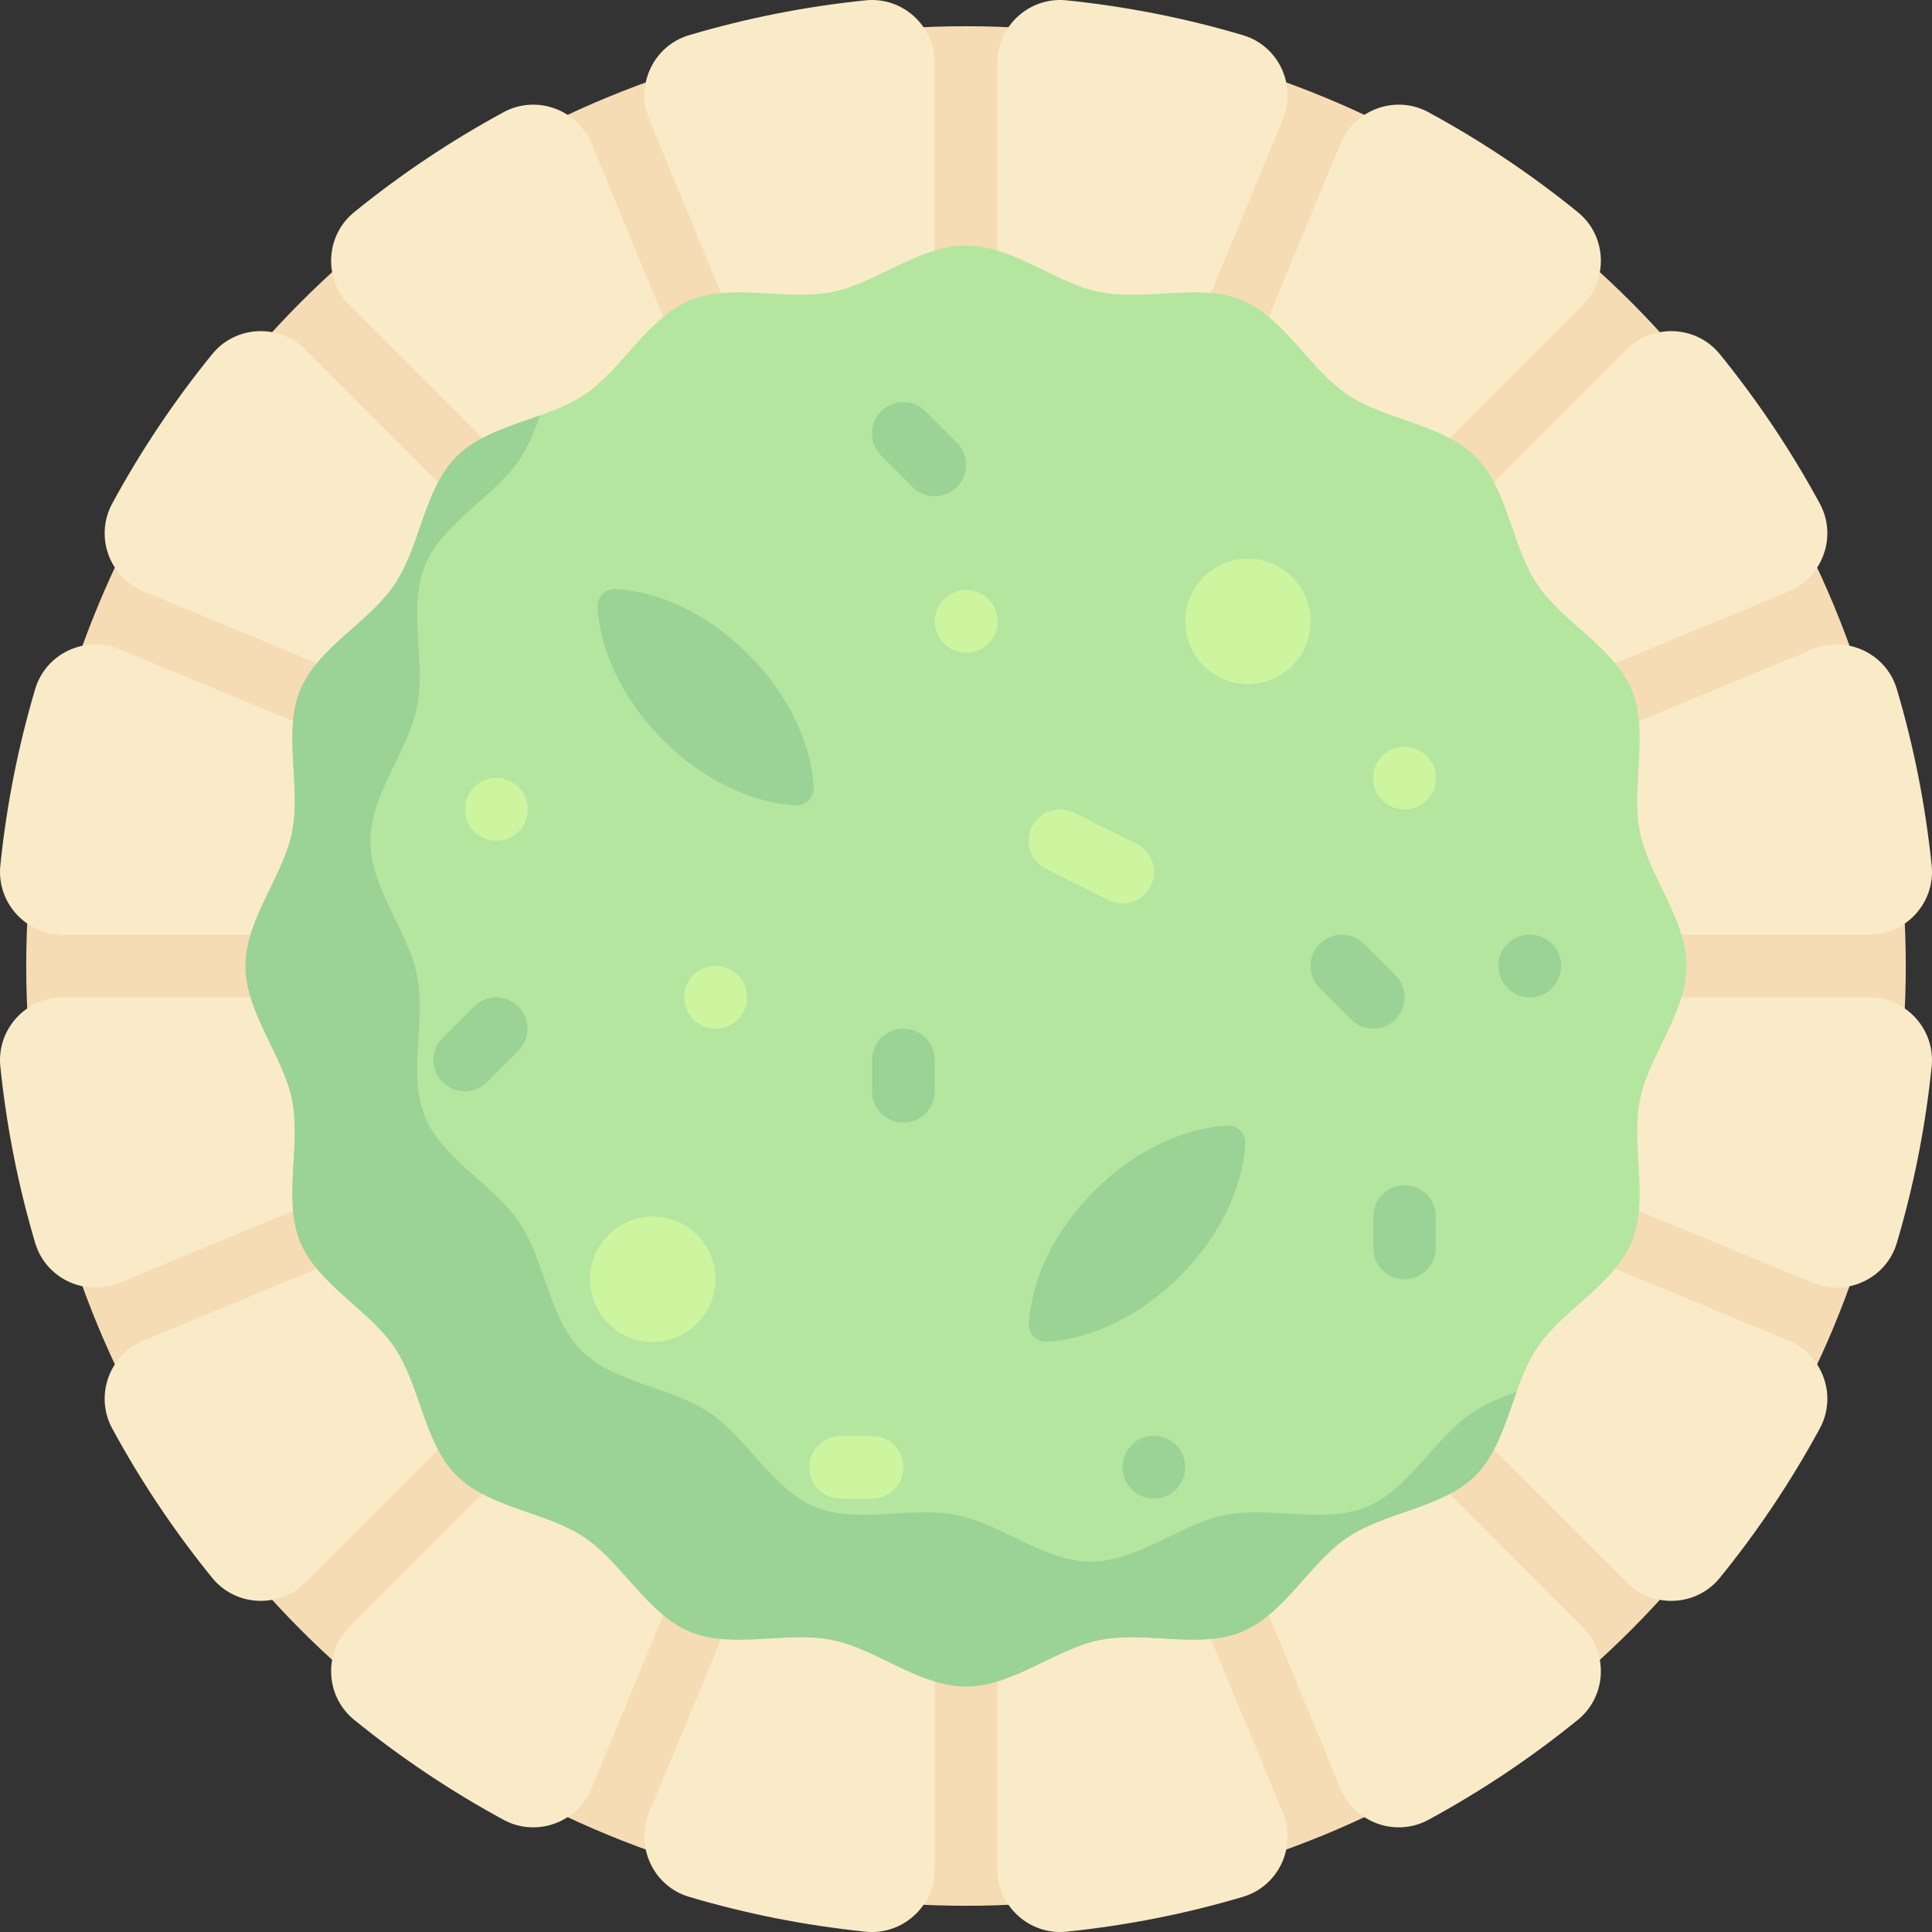 <?xml version="1.0" encoding="iso-8859-1"?>
<!-- Generator: Adobe Illustrator 19.0.0, SVG Export Plug-In . SVG Version: 6.00 Build 0)  -->
<svg version="1.1" id="Capa_1" xmlns="http://www.w3.org/2000/svg" xmlns:xlink="http://www.w3.org/1999/xlink" x="0px" y="0px"
	 viewBox="0 0 512 512" style="enable-background:new 0 0 512 512;" xml:space="preserve">
<rect x="0" y="0" width="512" height="512" fill="#333333" stroke="none"/>
<circle style="fill:#F5DCB4;" cx="256" cy="256.001" r="249.05"/>
<g>
	<path style="fill:#FAEBC8;" d="M229.375,0.089c-16.073,1.647-31.707,4.767-46.765,9.234c-9.433,2.798-14.32,13.235-10.555,22.324
		l75.643,182.62V16.675C247.698,6.833,239.166-0.915,229.375,0.089z"/>
	<path style="fill:#FAEBC8;" d="M214.265,264.303H16.674c-9.842,0-17.59,8.533-16.586,18.323
		c1.647,16.073,4.767,31.708,9.234,46.765c2.798,9.432,13.235,14.32,22.324,10.554L214.265,264.303z"/>
	<path style="fill:#FAEBC8;" d="M232.359,220.62L156.733,38.041c-3.769-9.1-14.627-13.003-23.285-8.306
		c-14.039,7.617-27.289,16.5-39.597,26.5c-7.635,6.203-8.166,17.711-1.21,24.667L232.359,220.62z"/>
	<path style="fill:#FAEBC8;" d="M214.265,247.699L31.646,172.056c-9.09-3.765-19.526,1.122-22.324,10.555
		c-4.467,15.058-7.587,30.692-9.234,46.765c-1.003,9.79,6.745,18.323,16.586,18.323L214.265,247.699L214.265,247.699z"/>
	<path style="fill:#FAEBC8;" d="M220.619,232.36L80.901,92.642c-6.956-6.956-18.463-6.425-24.666,1.209
		c-10.001,12.309-18.883,25.558-26.501,39.598c-4.697,8.657-0.794,19.515,8.306,23.285L220.619,232.36z"/>
	<path style="fill:#FAEBC8;" d="M482.266,133.449c-7.617-14.04-16.5-27.289-26.5-39.598c-6.203-7.635-17.711-8.165-24.667-1.209
		L291.381,232.36l182.579-75.626C483.06,152.964,486.963,142.106,482.266,133.449z"/>
	<path style="fill:#FAEBC8;" d="M279.641,220.62L419.359,80.902c6.956-6.956,6.425-18.463-1.21-24.667
		c-12.308-10-25.558-18.882-39.597-26.5c-8.657-4.697-19.515-0.794-23.285,8.306L279.641,220.62z"/>
	<path style="fill:#FAEBC8;" d="M264.302,214.266l75.643-182.619c3.765-9.09-1.122-19.526-10.555-22.324
		c-15.058-4.467-30.692-7.588-46.766-9.235c-9.79-1.003-18.323,6.745-18.323,16.586L264.302,214.266L264.302,214.266z"/>
	<path style="fill:#FAEBC8;" d="M297.735,247.699h197.591c9.842,0,17.589-8.533,16.586-18.323
		c-1.647-16.073-4.767-31.708-9.234-46.765c-2.798-9.432-13.235-14.32-22.324-10.555L297.735,247.699z"/>
	<path style="fill:#FAEBC8;" d="M291.38,279.641L431.1,419.36c6.956,6.956,18.463,6.425,24.666-1.209
		c10-12.308,18.883-25.558,26.5-39.597c4.697-8.657,0.794-19.515-8.306-23.285L291.38,279.641z"/>
	<path style="fill:#FAEBC8;" d="M279.641,291.382l75.626,182.579c3.769,9.1,14.627,13.003,23.285,8.306
		c14.039-7.617,27.289-16.499,39.597-26.5c7.635-6.203,8.166-17.711,1.21-24.667L279.641,291.382z"/>
	<path style="fill:#FAEBC8;" d="M220.62,279.641L38.04,355.268c-9.1,3.769-13.003,14.627-8.306,23.285
		c7.617,14.04,16.5,27.289,26.5,39.597c6.203,7.635,17.71,8.165,24.666,1.209L220.62,279.641z"/>
	<path style="fill:#FAEBC8;" d="M297.735,264.303l182.619,75.643c9.09,3.765,19.526-1.122,22.324-10.554
		c4.467-15.058,7.587-30.692,9.234-46.765c1.003-9.79-6.745-18.323-16.586-18.323H297.735V264.303z"/>
	<path style="fill:#FAEBC8;" d="M232.359,291.382L92.641,431.1c-6.956,6.956-6.425,18.463,1.21,24.667
		c12.308,10,25.558,18.882,39.597,26.5c8.657,4.697,19.515,0.794,23.285-8.306L232.359,291.382z"/>
	<path style="fill:#FAEBC8;" d="M264.302,297.736v197.591c0,9.842,8.533,17.59,18.323,16.586
		c16.073-1.647,31.707-4.767,46.765-9.234c9.432-2.798,14.32-13.235,10.555-22.324L264.302,297.736z"/>
	<path style="fill:#FAEBC8;" d="M247.698,297.736l-75.643,182.619c-3.765,9.09,1.122,19.526,10.555,22.324
		c15.058,4.467,30.692,7.588,46.766,9.234c9.79,1.003,18.323-6.745,18.323-16.586L247.698,297.736L247.698,297.736z"/>
</g>
<path style="fill:#B4E6A0;" d="M446.936,256.001c0,12.455-10.017,23.763-12.346,35.535c-2.4,12.129,2.482,26.399-2.146,37.559
	c-4.708,11.354-18.298,17.97-25.054,28.061c-6.808,10.168-7.76,25.24-16.382,33.862c-8.622,8.621-23.693,9.572-33.862,16.38
	c-10.091,6.755-16.707,20.343-28.059,25.051c-11.158,4.627-25.426-0.256-37.554,2.143c-11.771,2.328-23.079,12.346-35.533,12.346
	c-12.455,0-23.763-10.017-35.535-12.346c-12.129-2.4-26.399,2.482-37.559-2.146c-11.354-4.708-17.97-18.298-28.061-25.054
	c-10.168-6.808-25.24-7.76-33.862-16.382c-8.621-8.622-9.572-23.693-16.38-33.862c-6.755-10.091-20.343-16.707-25.051-28.059
	c-4.627-11.158,0.256-25.426-2.143-37.554c-2.328-11.772-12.345-23.08-12.345-35.534c0-12.455,10.017-23.763,12.346-35.535
	c2.4-12.129-2.482-26.399,2.146-37.559c4.708-11.354,18.298-17.97,25.054-28.061c6.808-10.168,7.76-25.24,16.382-33.862
	c8.622-8.621,23.693-9.572,33.862-16.38c10.091-6.755,16.707-20.343,28.059-25.051c11.158-4.627,25.426,0.256,37.554-2.143
	c11.771-2.328,23.079-12.346,35.533-12.346c12.455,0,23.763,10.017,35.535,12.346c12.129,2.4,26.399-2.482,37.559,2.146
	c11.354,4.708,17.97,18.298,28.061,25.054c10.168,6.808,25.24,7.76,33.862,16.382c8.621,8.622,9.572,23.693,16.38,33.862
	c6.755,10.091,20.343,16.707,25.051,28.059c4.627,11.158-0.256,25.426,2.143,37.554
	C436.919,232.239,446.936,243.547,446.936,256.001z"/>
<g>
	<path style="fill:#9BD296;" d="M158.374,160.949c-0.161-2.789,2.07-5.022,4.859-4.861c11.429,0.659,24.37,6.601,35.089,17.331
		c10.721,10.733,16.661,23.696,17.323,35.147c0.161,2.789-2.07,5.022-4.859,4.861c-11.429-0.659-24.37-6.6-35.088-17.33
		C164.977,185.363,159.036,172.399,158.374,160.949z"/>
	<path style="fill:#9BD296;" d="M325.142,298.287c2.789-0.161,5.022,2.07,4.861,4.859c-0.659,11.429-6.601,24.37-17.331,35.089
		c-10.733,10.721-23.696,16.661-35.147,17.323c-2.789,0.161-5.022-2.07-4.861-4.859c0.659-11.429,6.601-24.37,17.33-35.088
		C300.728,304.889,313.692,298.949,325.142,298.287z"/>
</g>
<g>
	<circle style="fill:#CDF5A0;" cx="330.71" cy="164.681" r="16.603"/>
	<circle style="fill:#CDF5A0;" cx="172.98" cy="339.021" r="16.603"/>
</g>
<g>
	<path style="fill:#9BD296;" d="M363.92,272.604c-2.124,0-4.248-0.811-5.869-2.432l-8.302-8.302c-3.243-3.243-3.243-8.496,0-11.739
		s8.496-3.243,11.739,0l8.302,8.302c3.243,3.243,3.243,8.496,0,11.739C368.168,271.794,366.044,272.604,363.92,272.604z"/>
	<path style="fill:#9BD296;" d="M123.175,289.207c-2.124,0-4.248-0.811-5.869-2.432c-3.243-3.243-3.243-8.496,0-11.739l8.302-8.302
		c3.243-3.243,8.496-3.243,11.739,0s3.243,8.496,0,11.739l-8.302,8.302C127.423,288.397,125.299,289.207,123.175,289.207z"/>
	<path style="fill:#9BD296;" d="M247.698,131.478c-2.124,0-4.248-0.811-5.869-2.432l-8.302-8.302c-3.243-3.243-3.243-8.496,0-11.739
		s8.496-3.243,11.739,0l8.302,8.302c3.243,3.243,3.243,8.496,0,11.739C251.947,130.667,249.822,131.478,247.698,131.478z"/>
</g>
<path style="fill:#CDF5A0;" d="M231.095,397.128h-8.302c-4.589,0-8.302-3.713-8.302-8.302s3.713-8.302,8.302-8.302h8.302
	c4.589,0,8.302,3.713,8.302,8.302S235.684,397.128,231.095,397.128z"/>
<path style="fill:#9BD296;" d="M239.397,297.509c-4.589,0-8.302-3.713-8.302-8.302v-8.302c0-4.589,3.713-8.302,8.302-8.302
	s8.302,3.713,8.302,8.302v8.302C247.698,293.796,243.985,297.509,239.397,297.509z"/>
<path style="fill:#CDF5A0;" d="M297.5,239.398c-1.248,0-2.513-0.284-3.705-0.876l-16.603-8.302
	c-4.102-2.051-5.764-7.037-3.713-11.139c2.059-4.102,7.037-5.756,11.139-3.713l16.603,8.302c4.102,2.051,5.764,7.037,3.713,11.139
	C303.475,237.72,300.548,239.398,297.5,239.398z"/>
<g>
	<path style="fill:#9BD296;" d="M372.222,339.017c-4.589,0-8.302-3.713-8.302-8.302v-8.302c0-4.589,3.713-8.302,8.302-8.302
		s8.302,3.713,8.302,8.302v8.302C380.524,335.304,376.811,339.017,372.222,339.017z"/>
	<path style="fill:#9BD296;" d="M305.809,397.128c-4.589,0-8.342-3.713-8.342-8.302s3.672-8.302,8.261-8.302h0.081
		c4.589,0,8.302,3.713,8.302,8.302S310.398,397.128,305.809,397.128z"/>
</g>
<g>
	<path style="fill:#CDF5A0;" d="M256.081,172.985c-4.589,0-8.342-3.713-8.342-8.302s3.672-8.302,8.261-8.302h0.081
		c4.588,0,8.302,3.713,8.302,8.302S260.669,172.985,256.081,172.985z"/>
	<path style="fill:#CDF5A0;" d="M131.558,222.795c-4.589,0-8.342-3.713-8.342-8.302s3.672-8.302,8.261-8.302h0.081
		c4.588,0,8.302,3.713,8.302,8.302S136.146,222.795,131.558,222.795z"/>
	<path style="fill:#CDF5A0;" d="M189.669,272.604c-4.589,0-8.342-3.713-8.342-8.302s3.672-8.302,8.261-8.302h0.081
		c4.588,0,8.302,3.713,8.302,8.302S194.257,272.604,189.669,272.604z"/>
	<path style="fill:#CDF5A0;" d="M372.222,214.493c-4.589,0-8.342-3.713-8.342-8.302s3.672-8.302,8.261-8.302h0.081
		c4.589,0,8.302,3.713,8.302,8.302S376.811,214.493,372.222,214.493z"/>
</g>
<g>
	<path style="fill:#9BD296;" d="M405.428,264.303c-4.589,0-8.342-3.713-8.342-8.302s3.672-8.302,8.261-8.302h0.081
		c4.589,0,8.302,3.713,8.302,8.302C413.73,260.59,410.017,264.303,405.428,264.303z"/>
	<path style="fill:#9BD296;" d="M390.239,374.305c-10.091,6.755-16.707,20.342-28.059,25.051
		c-11.158,4.627-25.426-0.255-37.554,2.143c-11.771,2.329-23.079,12.346-35.533,12.346c-12.455,0-23.763-10.017-35.535-12.346
		c-12.13-2.4-26.398,2.482-37.558-2.145c-11.354-4.709-17.97-18.298-28.061-25.055c-10.169-6.808-25.241-7.76-33.862-16.382
		c-8.621-8.622-9.572-23.693-16.38-33.862c-6.755-10.091-20.344-16.708-25.051-28.059c-4.627-11.158,0.255-25.426-2.144-37.554
		c-2.328-11.771-12.345-23.079-12.345-35.533c0-12.455,10.017-23.764,12.346-35.535c2.4-12.13-2.482-26.398,2.146-37.559
		c4.709-11.353,18.298-17.97,25.054-28.061c2.326-3.474,3.949-7.507,5.447-11.673c-8.027,2.886-16.483,5.229-22.158,10.905
		c-8.622,8.621-9.574,23.693-16.382,33.861c-6.757,10.091-20.346,16.709-25.054,28.061c-4.628,11.16,0.254,25.429-2.146,37.559
		c-2.329,11.771-12.346,23.08-12.346,35.535c0,12.454,10.017,23.762,12.345,35.533c2.399,12.128-2.483,26.395,2.144,37.554
		c4.707,11.352,18.295,17.968,25.051,28.059c6.807,10.169,7.759,25.24,16.38,33.862s23.693,9.574,33.862,16.382
		c10.091,6.757,16.708,20.346,28.061,25.055c11.16,4.627,25.429-0.254,37.558,2.145c11.772,2.329,23.08,12.346,35.535,12.346
		c12.454,0,23.762-10.017,35.533-12.346c12.128-2.399,26.395,2.484,37.554-2.143c11.353-4.708,17.969-18.295,28.059-25.051
		c10.169-6.808,25.241-7.758,33.862-16.38c5.676-5.677,8.02-14.137,10.908-22.166C397.749,370.35,393.713,371.978,390.239,374.305z"
		/>
</g>
<g>
</g>
<g>
</g>
<g>
</g>
<g>
</g>
<g>
</g>
<g>
</g>
<g>
</g>
<g>
</g>
<g>
</g>
<g>
</g>
<g>
</g>
<g>
</g>
<g>
</g>
<g>
</g>
<g>
</g>
</svg>
